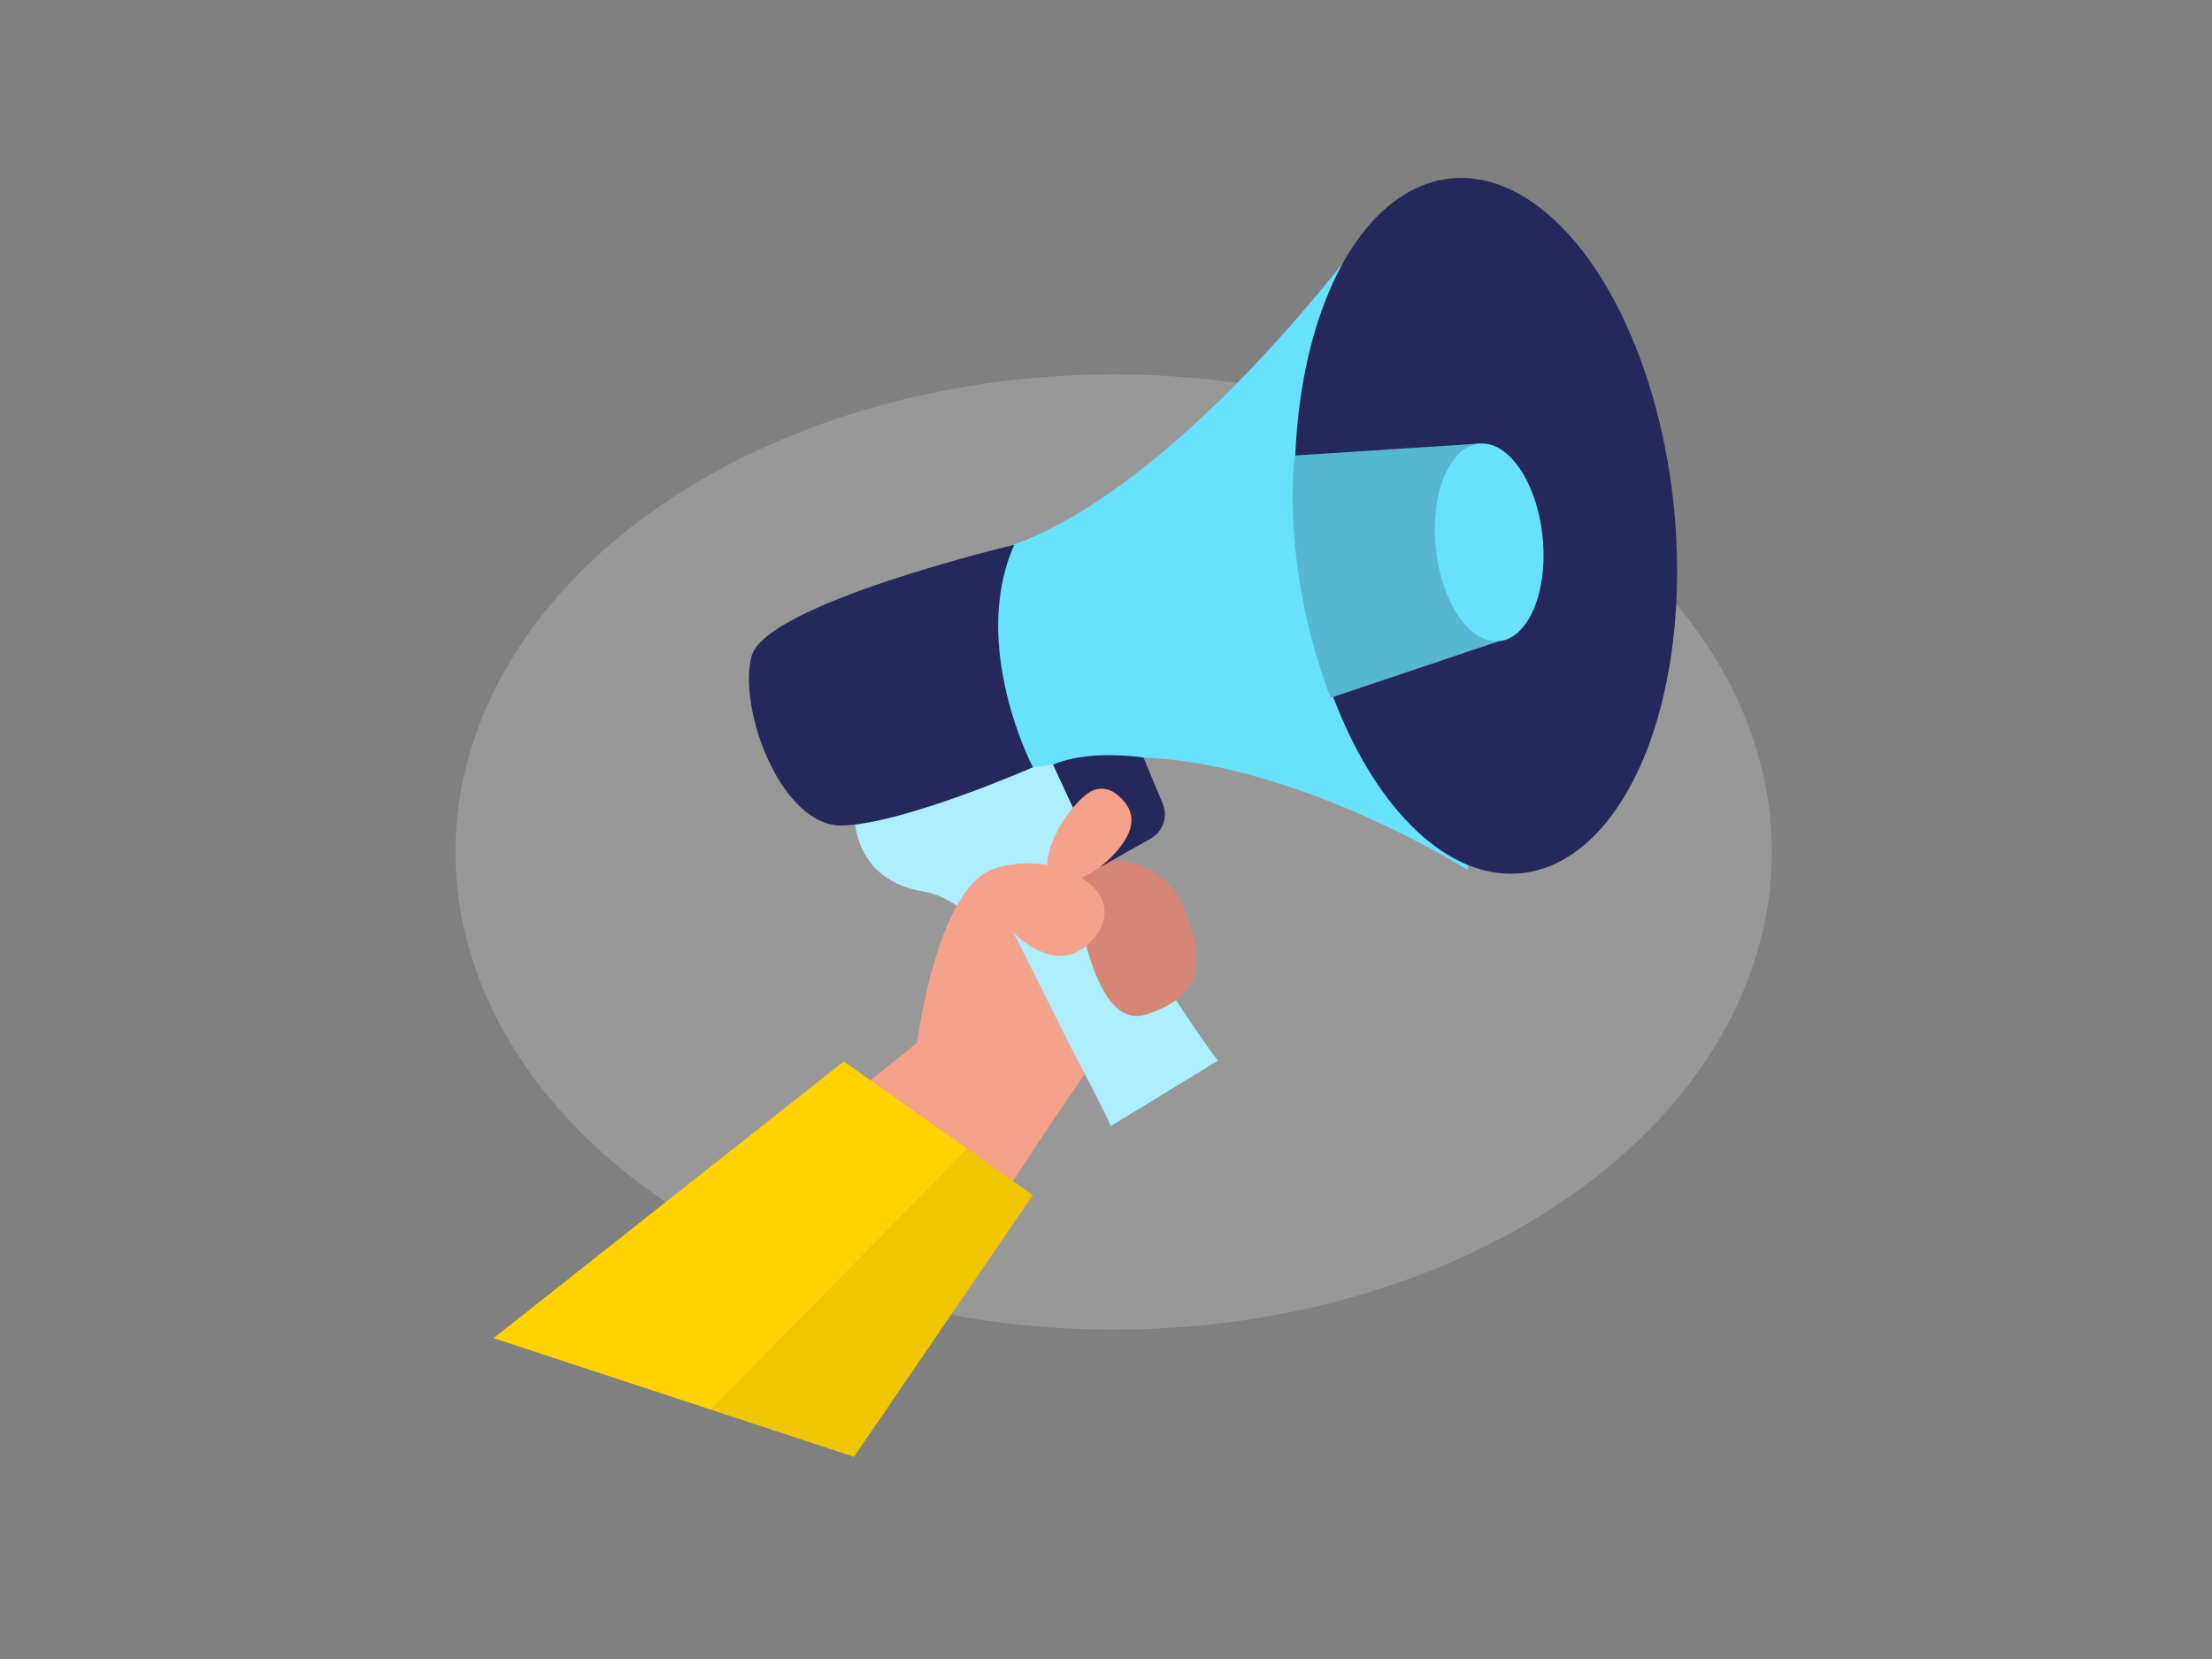 <svg id="Layer_1" data-name="Layer 1" xmlns="http://www.w3.org/2000/svg" viewBox="0 0 400 300"><rect x="0" y="0" width="400" height="300" fill="#808080" stroke="none"/><ellipse cx="201.39" cy="154.07" rx="119.02" ry="86.37" fill="#e6e6e6" opacity="0.24"/><path d="M180.19,99.32s27.25-4,70.22-61.53l15.07,119.57S219.17,128,187.6,139.68C187.6,139.68,170.5,121.38,180.19,99.32Z" fill="#68e1fd"/><ellipse cx="268.71" cy="95.07" rx="34.15" ry="63.14" transform="translate(-8.22 27.61) rotate(-5.79)" fill="#24285b"/><path d="M154.71,143s-3.22,15.67,12.42,18.24,33.76,42.36,33.76,42.36l19.32-11.79S187,147.07,197,137.4Z" fill="#68e1fd"/><path d="M154.71,143s-3.22,15.67,12.42,18.24,33.76,42.36,33.76,42.36l19.32-11.79S187,147.07,197,137.4Z" fill="#fff" opacity="0.46"/><path d="M240.61,126.18l30.49-10.25-3.63-35.71-33.36,2.16S231.43,102.08,240.61,126.18Z" fill="#68e1fd"/><path d="M240.61,126.18l30.49-10.25-3.63-35.71-33.36,2.16S231.43,102.08,240.61,126.18Z" opacity="0.18"/><ellipse cx="269.29" cy="98.07" rx="9.71" ry="17.95" transform="translate(-8.52 27.68) rotate(-5.79)" fill="#68e1fd"/><path d="M183.42,98.51s-45,10.68-47.52,20.16,5.38,31,16.56,30.61,34.32-10.53,34.32-10.53S175.26,116.73,183.42,98.51Z" fill="#24285b"/><polygon points="97.04 243.95 167.15 187.51 188.91 204.84 151.98 261.35 97.04 243.95" fill="#f4a28c"/><path d="M200.31,155.64A13.53,13.53,0,0,1,214,164.08c4,9.61,3.85,15.88-6.69,19.35s-13.08-24.71-13.08-24.71Z" fill="#d68676"/><path d="M190.42,138.28,199,156.77l9.06-5.12a5,5,0,0,0,2.19-6.32L206.79,137S197,135.42,190.42,138.28Z" fill="#24285b"/><path d="M165.41,191.7s3.27-30.93,14.42-34.63,24.75,4,18.23,12.28-14.82-.77-14.82-.77l12.86,25.7-7.19,10.56Z" fill="#f4a28c"/><path d="M196.76,143.43a4.13,4.13,0,0,1,4.89,0c1.7,1.23,3.57,3.34,2.75,6.31-1.41,5.11-10.34,11.87-14,9.12C187.32,156.54,191.79,147.09,196.76,143.43Z" fill="#f4a28c"/><polygon points="89.25 241.98 154.43 263.43 186.78 216.11 152.57 191.94 89.25 241.98" fill="#ffd200"/><polygon points="174.9 207.71 128.52 254.9 154.43 263.43 186.78 216.11 174.9 207.71" opacity="0.06"/></svg>